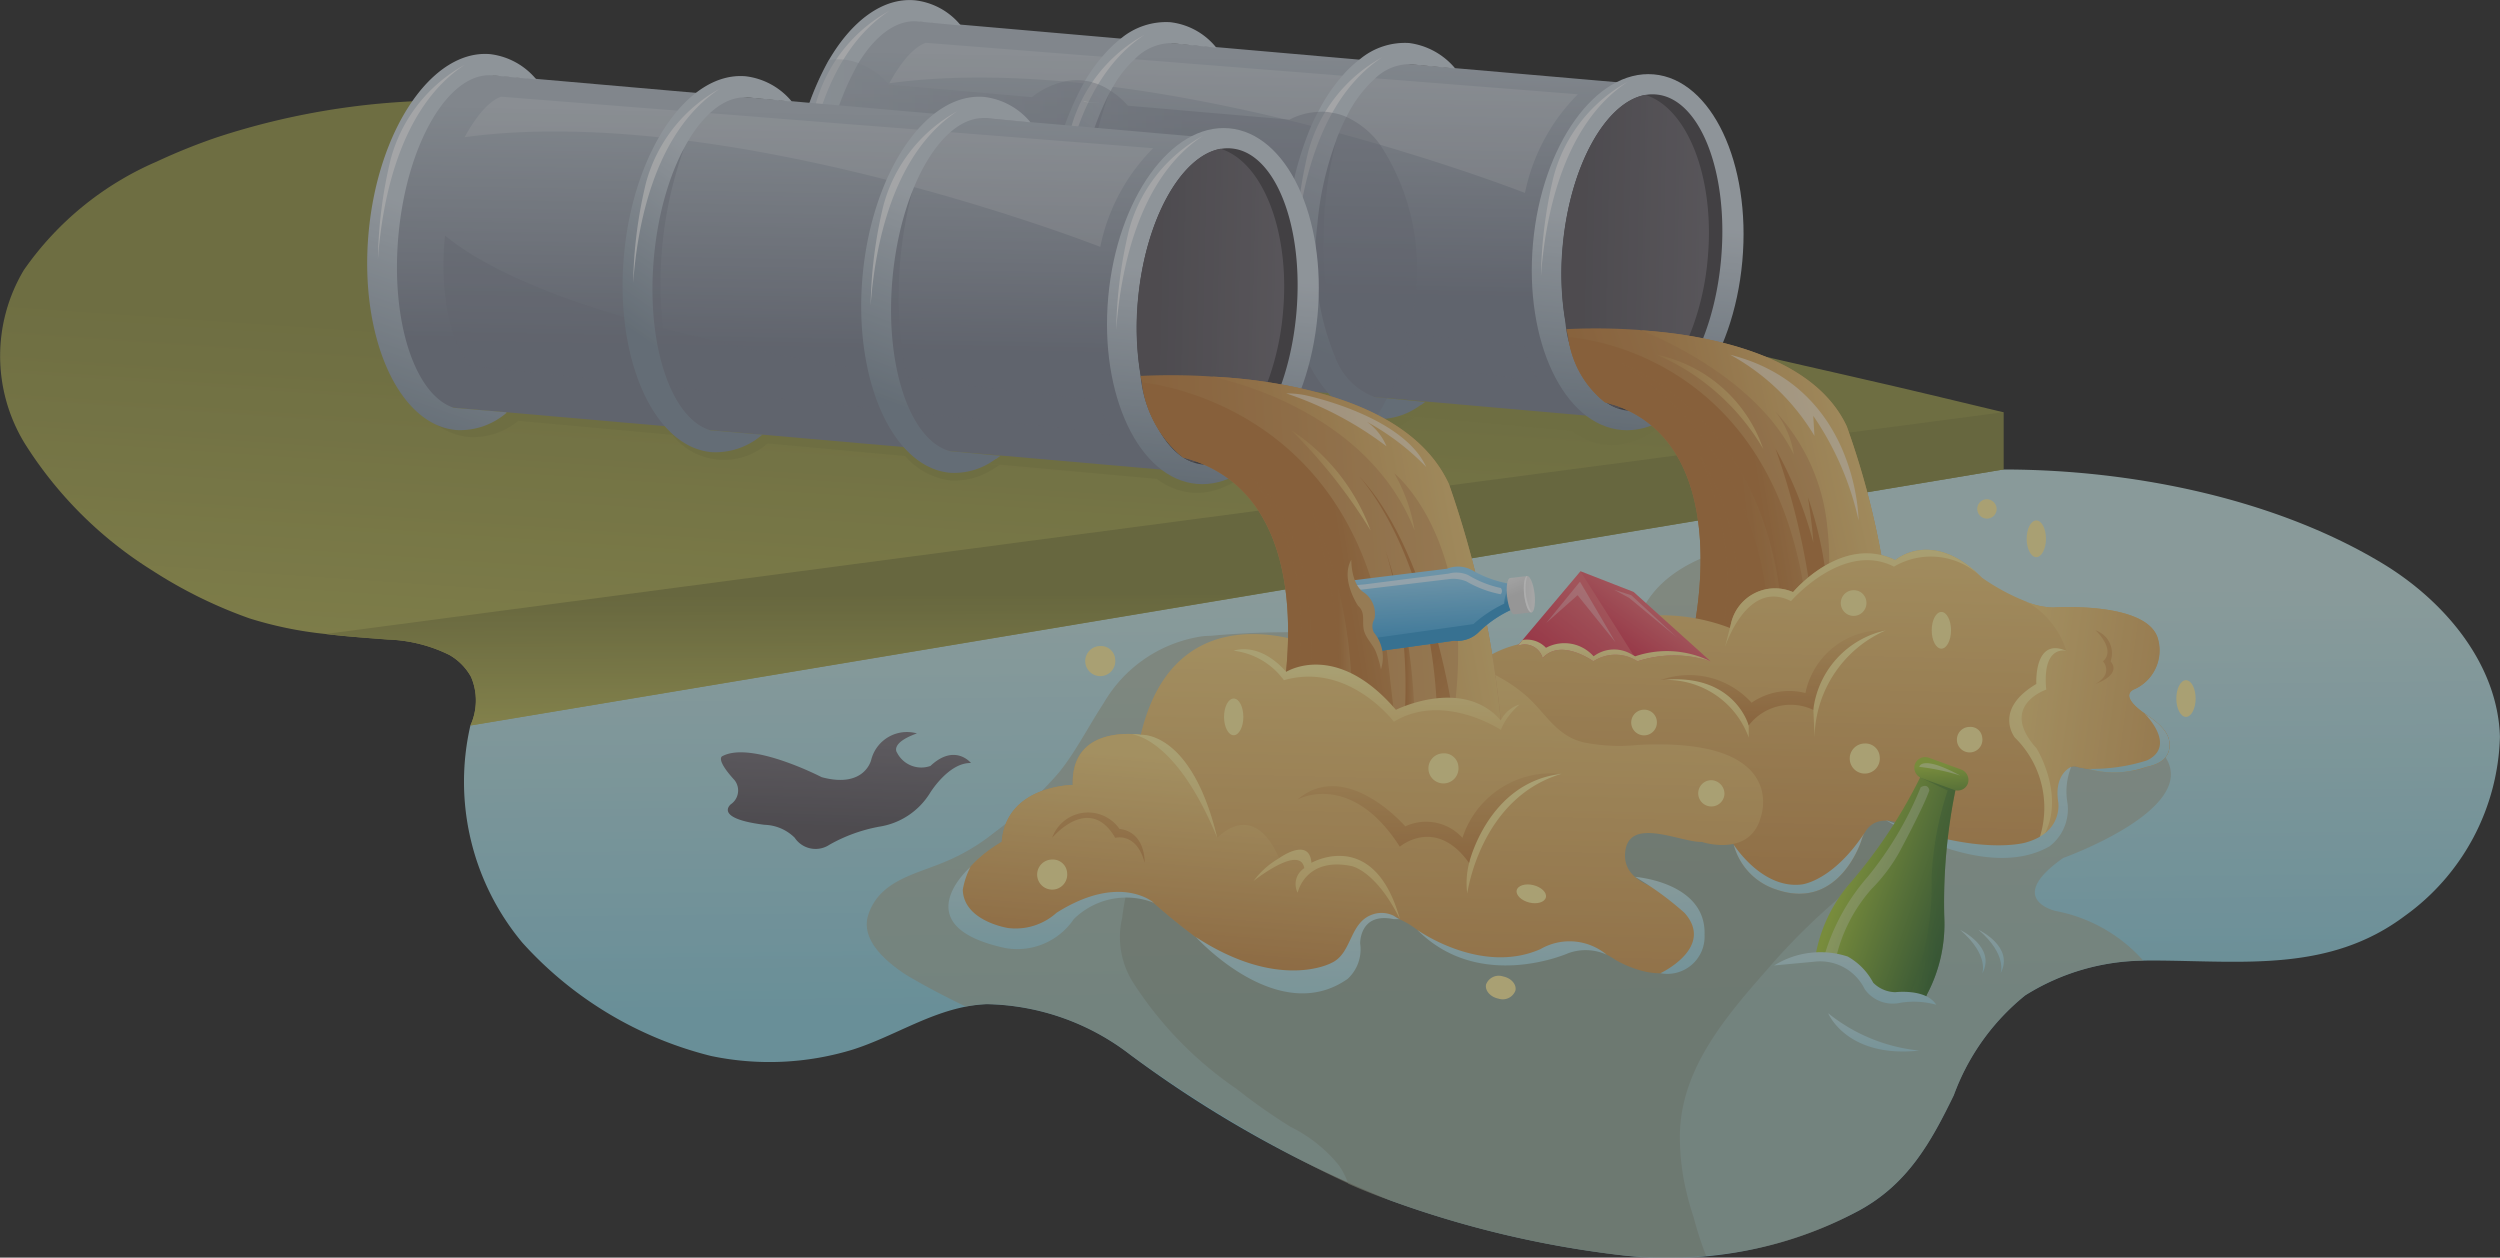 <svg xmlns="http://www.w3.org/2000/svg" xmlns:xlink="http://www.w3.org/1999/xlink" width="99.771" height="50.188" viewBox="0 0 99.771 50.188">
  <rect x="0" y="0" width="99.771" height="50.188" fill="#333333" stroke="none"/>
  <defs>
    <linearGradient id="linear-gradient" x1="0.487" y1="-0.067" x2="0.535" y2="1.594" gradientUnits="objectBoundingBox">
      <stop offset="0.144" stop-color="#c3e0e0"/>
      <stop offset="0.449" stop-color="#8ecddc"/>
    </linearGradient>
    <linearGradient id="linear-gradient-2" x1="0.561" y1="-0.663" x2="0.431" y2="1.284" gradientUnits="objectBoundingBox">
      <stop offset="0.373" stop-color="#7a757d"/>
      <stop offset="0.757" stop-color="#605c63"/>
    </linearGradient>
    <linearGradient id="linear-gradient-3" x1="0.725" y1="-0.568" x2="0.229" y2="1.697" gradientUnits="objectBoundingBox">
      <stop offset="0.441" stop-color="#96964d"/>
      <stop offset="0.962" stop-color="#d4d169"/>
    </linearGradient>
    <linearGradient id="linear-gradient-4" x1="0.482" y1="-0.599" x2="0.523" y2="1.519" gradientUnits="objectBoundingBox">
      <stop offset="0.552" stop-color="#8a8a47"/>
      <stop offset="0.878" stop-color="#d4d169"/>
    </linearGradient>
    <linearGradient id="linear-gradient-5" x1="0.508" y1="-0.186" x2="0.482" y2="1.323" gradientUnits="objectBoundingBox">
      <stop offset="0.885" stop-color="#96964d"/>
      <stop offset="0.962" stop-color="#d4d169"/>
    </linearGradient>
    <linearGradient id="linear-gradient-6" x1="0.533" y1="-0.34" x2="0.47" y2="1.274" gradientUnits="objectBoundingBox">
      <stop offset="0.273" stop-color="#b5bec8"/>
      <stop offset="0.636" stop-color="#7f8594"/>
    </linearGradient>
    <linearGradient id="linear-gradient-7" x1="0.531" y1="-0.048" x2="0.464" y2="1.138" gradientUnits="objectBoundingBox">
      <stop offset="0.388" stop-color="#ccd5de"/>
      <stop offset="0.869" stop-color="#8695a3"/>
    </linearGradient>
    <linearGradient id="linear-gradient-8" x1="1.947" y1="0.568" x2="-1.229" y2="0.422" gradientUnits="objectBoundingBox">
      <stop offset="0.195" stop-color="#7a757d"/>
      <stop offset="0.569" stop-color="#605c63"/>
    </linearGradient>
    <linearGradient id="linear-gradient-9" x1="0.551" y1="-0.04" x2="0.364" y2="1.204" xlink:href="#linear-gradient-7"/>
    <linearGradient id="linear-gradient-10" x1="0.563" y1="-0.991" x2="0.5" y2="0.682" gradientUnits="objectBoundingBox">
      <stop offset="0" stop-color="#b5bec8"/>
      <stop offset="0.636" stop-color="#7f8594"/>
    </linearGradient>
    <linearGradient id="linear-gradient-11" x1="0.69" y1="-0.174" x2="0.351" y2="0.932" xlink:href="#linear-gradient-7"/>
    <linearGradient id="linear-gradient-12" x1="0.576" y1="-0.163" x2="0.381" y2="1.009" xlink:href="#linear-gradient-7"/>
    <linearGradient id="linear-gradient-13" x1="0" y1="0.5" x2="1" y2="0.5" xlink:href="#linear-gradient-10"/>
    <linearGradient id="linear-gradient-14" x1="0.533" y1="-0.34" x2="0.47" y2="1.273" xlink:href="#linear-gradient-6"/>
    <linearGradient id="linear-gradient-15" x1="0.531" y1="-0.048" x2="0.464" y2="1.138" xlink:href="#linear-gradient-7"/>
    <linearGradient id="linear-gradient-17" x1="0.551" y1="-0.04" x2="0.364" y2="1.204" xlink:href="#linear-gradient-7"/>
    <linearGradient id="linear-gradient-19" x1="0.69" y1="-0.174" x2="0.35" y2="0.932" xlink:href="#linear-gradient-7"/>
    <linearGradient id="linear-gradient-20" x1="0.576" y1="-0.163" x2="0.381" y2="1.009" xlink:href="#linear-gradient-7"/>
    <linearGradient id="linear-gradient-21" x1="0.937" y1="0.315" x2="-0.108" y2="0.681" gradientUnits="objectBoundingBox">
      <stop offset="0" stop-color="#d9ab6b"/>
      <stop offset="0.766" stop-color="#bf7f41"/>
    </linearGradient>
    <linearGradient id="linear-gradient-22" x1="1.428" y1="0.295" x2="0.139" y2="0.572" gradientUnits="objectBoundingBox">
      <stop offset="0.204" stop-color="#d9ab6b"/>
      <stop offset="0.519" stop-color="#bf7f41"/>
    </linearGradient>
    <linearGradient id="linear-gradient-23" x1="1.242" y1="0.322" x2="-0.175" y2="0.662" gradientUnits="objectBoundingBox">
      <stop offset="0.15" stop-color="#efcf81"/>
      <stop offset="0.973" stop-color="#bf7f41"/>
    </linearGradient>
    <linearGradient id="linear-gradient-24" x1="1.255" y1="0.279" x2="-0.21" y2="0.708" xlink:href="#linear-gradient-23"/>
    <linearGradient id="linear-gradient-25" x1="1.851" y1="2.429" x2="-0.215" y2="-0.694" xlink:href="#linear-gradient-22"/>
    <linearGradient id="linear-gradient-26" x1="1.354" y1="0.338" x2="0.176" y2="0.552" xlink:href="#linear-gradient-22"/>
    <linearGradient id="linear-gradient-27" x1="1.919" y1="0.415" x2="-0.228" y2="0.537" xlink:href="#linear-gradient-22"/>
    <linearGradient id="linear-gradient-28" x1="0.527" y1="-0.065" x2="0.46" y2="1.384" gradientUnits="objectBoundingBox">
      <stop offset="0" stop-color="#efcf81"/>
      <stop offset="0.973" stop-color="#bf7f41"/>
    </linearGradient>
    <linearGradient id="linear-gradient-29" x1="0.785" y1="0.227" x2="-0.092" y2="1.069" gradientUnits="objectBoundingBox">
      <stop offset="0.251" stop-color="#eb6b75"/>
      <stop offset="0.618" stop-color="#dc3f58"/>
    </linearGradient>
    <linearGradient id="linear-gradient-30" x1="1.184" y1="0.1" x2="0.269" y2="0.968" gradientUnits="objectBoundingBox">
      <stop offset="0.421" stop-color="#eb6b75"/>
      <stop offset="0.969" stop-color="#dc3f58"/>
    </linearGradient>
    <linearGradient id="linear-gradient-31" x1="0.537" y1="-0.107" x2="0.455" y2="1.483" gradientUnits="objectBoundingBox">
      <stop offset="0.121" stop-color="#efcf81"/>
      <stop offset="0.973" stop-color="#bf7f41"/>
    </linearGradient>
    <linearGradient id="linear-gradient-32" x1="1.177" y1="0.463" x2="-0.586" y2="0.562" gradientUnits="objectBoundingBox">
      <stop offset="0.121" stop-color="#d9ab6b"/>
      <stop offset="0.706" stop-color="#bf7f41"/>
    </linearGradient>
    <linearGradient id="linear-gradient-33" x1="1.459" y1="0.295" x2="0.14" y2="0.577" xlink:href="#linear-gradient-22"/>
    <linearGradient id="linear-gradient-34" x1="1.242" y1="0.338" x2="-0.158" y2="0.644" xlink:href="#linear-gradient-23"/>
    <linearGradient id="linear-gradient-35" x1="1.293" y1="0.426" x2="0.335" y2="0.514" xlink:href="#linear-gradient-22"/>
    <linearGradient id="linear-gradient-36" x1="1.643" y1="0.435" x2="-0.158" y2="0.525" xlink:href="#linear-gradient-22"/>
    <linearGradient id="linear-gradient-37" x1="1.545" y1="2.501" x2="-0.131" y2="-0.719" xlink:href="#linear-gradient-22"/>
    <linearGradient id="linear-gradient-38" x1="1.237" y1="0.452" x2="0.12" y2="0.525" xlink:href="#linear-gradient-22"/>
    <linearGradient id="linear-gradient-39" x1="0.91" y1="0.416" x2="-0.368" y2="0.679" xlink:href="#linear-gradient-28"/>
    <linearGradient id="linear-gradient-40" x1="0.711" y1="2.274" x2="0.4" y2="-0.67" gradientUnits="objectBoundingBox">
      <stop offset="0.446" stop-color="#3da2db"/>
      <stop offset="0.734" stop-color="#95d5f6"/>
    </linearGradient>
    <linearGradient id="linear-gradient-41" x1="0.511" y1="0.848" x2="0.474" y2="-0.083" gradientUnits="objectBoundingBox">
      <stop offset="0.622" stop-color="#3a9bd0"/>
      <stop offset="1" stop-color="#95d5f6"/>
    </linearGradient>
    <linearGradient id="linear-gradient-42" x1="-1.998" y1="-0.175" x2="-1.492" y2="1.714" gradientUnits="objectBoundingBox">
      <stop offset="0.187" stop-color="#fff"/>
      <stop offset="0.638" stop-color="#d9d9d9"/>
    </linearGradient>
    <linearGradient id="linear-gradient-43" x1="4.452" y1="0.298" x2="-2.94" y2="0.676" gradientUnits="objectBoundingBox">
      <stop offset="0.316" stop-color="#fff"/>
      <stop offset="0.782" stop-color="#d9d9d9"/>
    </linearGradient>
    <linearGradient id="linear-gradient-44" x1="0.574" y1="0.558" x2="-2.149" y2="0.683" gradientUnits="objectBoundingBox">
      <stop offset="0.309" stop-color="#d9ab6b"/>
      <stop offset="1" stop-color="#bf7f41"/>
    </linearGradient>
    <linearGradient id="linear-gradient-45" x1="0.448" y1="1.562" x2="0.528" y2="-0.29" gradientUnits="objectBoundingBox">
      <stop offset="0.32" stop-color="#efcf81"/>
      <stop offset="0.68" stop-color="#f8ea9f"/>
    </linearGradient>
    <linearGradient id="linear-gradient-46" x1="0.63" y1="-0.147" x2="0.415" y2="1.234" gradientUnits="objectBoundingBox">
      <stop offset="0.186" stop-color="#efcf81"/>
      <stop offset="0.934" stop-color="#bf7f41"/>
    </linearGradient>
    <linearGradient id="linear-gradient-47" x1="0.232" y1="1.937" x2="0.726" y2="-0.709" xlink:href="#linear-gradient-45"/>
    <linearGradient id="linear-gradient-48" x1="0.427" y1="1.732" x2="0.598" y2="-0.616" gradientUnits="objectBoundingBox">
      <stop offset="0.447" stop-color="#efcf81"/>
      <stop offset="0.792" stop-color="#f8ea9f"/>
    </linearGradient>
    <linearGradient id="linear-gradient-49" x1="0.878" y1="-1.545" x2="0.35" y2="1.667" gradientUnits="objectBoundingBox">
      <stop offset="0" stop-color="#efcf81"/>
      <stop offset="1" stop-color="#bf7f41"/>
    </linearGradient>
    <linearGradient id="linear-gradient-50" x1="0.465" y1="3.747" x2="0.522" y2="-1.28" gradientUnits="objectBoundingBox">
      <stop offset="0.447" stop-color="#efcf81"/>
      <stop offset="0.689" stop-color="#f8ea9f"/>
    </linearGradient>
    <linearGradient id="linear-gradient-51" x1="0.134" y1="2.327" x2="0.784" y2="-1.028" xlink:href="#linear-gradient-45"/>
    <linearGradient id="linear-gradient-52" x1="0.485" y1="-0.572" x2="0.523" y2="1.234" xlink:href="#linear-gradient-49"/>
    <linearGradient id="linear-gradient-53" x1="0.38" y1="2.706" x2="0.611" y2="-1.261" xlink:href="#linear-gradient-45"/>
    <linearGradient id="linear-gradient-54" x1="0.36" y1="1.866" x2="0.629" y2="-0.722" xlink:href="#linear-gradient-45"/>
    <linearGradient id="linear-gradient-55" x1="0.052" y1="2.293" x2="0.801" y2="-1.005" xlink:href="#linear-gradient-45"/>
    <linearGradient id="linear-gradient-56" x1="0.479" y1="-0.55" x2="0.524" y2="1.183" xlink:href="#linear-gradient-49"/>
    <linearGradient id="linear-gradient-57" x1="-0.326" y1="2.15" x2="1.001" y2="-0.89" xlink:href="#linear-gradient-45"/>
    <linearGradient id="linear-gradient-58" x1="0.037" y1="0.452" x2="1.981" y2="0.832" xlink:href="#linear-gradient-49"/>
    <linearGradient id="linear-gradient-59" x1="-3.783" y1="0.518" x2="3.712" y2="0.482" xlink:href="#linear-gradient-49"/>
    <linearGradient id="linear-gradient-60" x1="0.481" y1="-0.184" x2="0.533" y2="1.587" gradientUnits="objectBoundingBox">
      <stop offset="0" stop-color="#c3e0e0"/>
      <stop offset="1" stop-color="#8ecddc"/>
    </linearGradient>
    <linearGradient id="linear-gradient-61" x1="0.494" y1="-0.028" x2="0.539" y2="1.554" xlink:href="#linear-gradient-60"/>
    <linearGradient id="linear-gradient-62" x1="0.491" y1="-0.324" x2="0.518" y2="1.701" xlink:href="#linear-gradient-60"/>
    <linearGradient id="linear-gradient-63" x1="0.458" y1="-0.138" x2="0.634" y2="1.603" xlink:href="#linear-gradient-60"/>
    <linearGradient id="linear-gradient-64" x1="0.496" y1="-0.024" x2="0.549" y2="1.545" xlink:href="#linear-gradient-60"/>
    <linearGradient id="linear-gradient-65" x1="0.488" y1="-0.03" x2="0.546" y2="1.58" xlink:href="#linear-gradient-60"/>
    <linearGradient id="linear-gradient-66" x1="-0.006" y1="0.153" x2="1.272" y2="0.868" gradientUnits="objectBoundingBox">
      <stop offset="0.235" stop-color="#a7c843"/>
      <stop offset="0.75" stop-color="#3b6f37"/>
    </linearGradient>
    <linearGradient id="linear-gradient-67" x1="0.457" y1="-0.085" x2="0.543" y2="1.566" xlink:href="#linear-gradient-60"/>
    <linearGradient id="linear-gradient-68" x1="-1.715" y1="0.29" x2="2.886" y2="0.779" gradientUnits="objectBoundingBox">
      <stop offset="0" stop-color="#a7c843"/>
      <stop offset="0.498" stop-color="#3b6f37"/>
    </linearGradient>
    <linearGradient id="linear-gradient-69" x1="0.416" y1="-0.451" x2="0.681" y2="2.538" xlink:href="#linear-gradient-66"/>
    <linearGradient id="linear-gradient-70" x1="0.481" y1="-0.171" x2="0.528" y2="1.794" xlink:href="#linear-gradient-60"/>
    <linearGradient id="linear-gradient-71" x1="0.439" y1="-0.134" x2="0.66" y2="1.626" xlink:href="#linear-gradient-60"/>
    <linearGradient id="linear-gradient-72" x1="0.44" y1="-0.134" x2="0.66" y2="1.626" xlink:href="#linear-gradient-60"/>
    <linearGradient id="linear-gradient-73" x1="0.479" y1="-0.212" x2="0.538" y2="1.745" xlink:href="#linear-gradient-60"/>
  </defs>
  <g id="Group_151562" data-name="Group 151562" transform="translate(-34.802 -91.747)" opacity="0.6">
    <path id="Path_210495" data-name="Path 210495" d="M196.027,181.843a9.092,9.092,0,0,1-3.792,7.15c-3.015,2.263-6.448,1.8-10.006,1.783-.141,0-.289,0-.438.006a9.028,9.028,0,0,0-4.71,1.386,9.158,9.158,0,0,0-2.848,3.982c-.919,1.889-1.838,3.547-3.792,4.609a16.1,16.1,0,0,1-9.575,1.765,40.662,40.662,0,0,1-9.105-2.169,46,46,0,0,1-10.394-5.817,9.651,9.651,0,0,0-5.728-2.02,5.617,5.617,0,0,0-.844.1c-1.584.309-2.953,1.215-4.482,1.706a11.362,11.362,0,0,1-5.678.261,15.018,15.018,0,0,1-7.527-4.519,10.016,10.016,0,0,1-2.077-8.667l2.385-2.962,15.025-1.7,27.977-4.521,12.4-1.456,3.391.42c5.056,0,10.745,1.125,15.066,3.709C193.789,176.387,195.94,178.922,196.027,181.843Z" transform="translate(-61.457 -60.696)" fill="url(#linear-gradient)"/>
    <path id="Path_210496" data-name="Path 210496" d="M166.739,217.853a1.471,1.471,0,0,0-1.824,1.054s-.256,1.155-1.977.693c0,0-2.8-1.453-3.957-.842,0,0-.319.084.471.951a.664.664,0,0,1-.137.97s-.726.565,1.345.822a1.784,1.784,0,0,1,1.2.514,1,1,0,0,0,1.387.282,6.357,6.357,0,0,1,1.978-.72,2.9,2.9,0,0,0,2.029-1.334s.743-1.233,1.643-1.208c0,0-.642-.8-1.618.116a1.087,1.087,0,0,1-1.336-.534S165.647,218.245,166.739,217.853Z" transform="translate(-95.344 -96.837)" fill="url(#linear-gradient-2)"/>
    <path id="Path_210497" data-name="Path 210497" d="M114.752,121.479v2.284L53.575,133.978a2.265,2.265,0,0,0,.174-.55,2.382,2.382,0,0,0-.146-1.385,2.293,2.293,0,0,0-.871-.88,6,6,0,0,0-2.44-.615c-.835-.064-1.678-.119-2.5-.22a15.293,15.293,0,0,1-3.035-.623,18.48,18.48,0,0,1-3.888-1.917,16.025,16.025,0,0,1-5.09-5.081,6.691,6.691,0,0,1-.027-6.9,12.458,12.458,0,0,1,5.3-4.329,24.036,24.036,0,0,1,2.412-.972,29.565,29.565,0,0,1,9.555-1.467,27.134,27.134,0,0,1,3.8.275,40.017,40.017,0,0,1,9.913,2.916,59.052,59.052,0,0,1,6.355,3.466,9.8,9.8,0,0,0,9.281.321,10.7,10.7,0,0,1,5.292-1.192,28.647,28.647,0,0,1,5.695.972c2.081.551,4.118,1.321,6.181,1.972.394.119.788.238,1.182.348,1.587.449,3.2.835,4.824,1.211,1.265.294,2.54.578,3.8.871C111.138,120.607,112.946,121.048,114.752,121.479Z" transform="translate(0 -13.28)" fill="url(#linear-gradient-3)"/>
    <path id="Path_210498" data-name="Path 210498" d="M157.8,162.708v2.286L96.617,175.214a2.51,2.51,0,0,0,.178-.557,2.374,2.374,0,0,0-.154-1.386,2.267,2.267,0,0,0-.864-.877,5.925,5.925,0,0,0-2.441-.61c-.838-.064-1.676-.125-2.5-.225Z" transform="translate(-43.043 -54.511)" fill="url(#linear-gradient-4)"/>
    <path id="Path_210499" data-name="Path 210499" d="M148.726,116.983c-.4-.114-.8-.238-1.2-.361-2.1-.673-4.164-1.467-6.28-2.039a29.346,29.346,0,0,0-5.791-1.024,10.942,10.942,0,0,0-5.395,1.168,10.041,10.041,0,0,1-9.447-.391,60.121,60.121,0,0,0-6.444-3.551,40.936,40.936,0,0,0-10.073-3.021c-1.649.851-3,3.316-3.3,6.338-.4,3.874,1.106,7.186,3.356,7.388a2.822,2.822,0,0,0,1.957-.627v-.018l6.167.562a2.63,2.63,0,0,0,3.778.361l.038-.018,5.477.5a2.841,2.841,0,0,0,1.814.977,2.8,2.8,0,0,0,1.768-.508h.02l.169-.118-1.8-.171,8.071.733a2.735,2.735,0,0,0,1.368.548c1.625.142,3.186-1.285,4.058-3.458l1.095.091a2.745,2.745,0,0,0,1.8.977,2.7,2.7,0,0,0,1.768-.5h.019l.179-.118-1.811-.18,8.081.733a2.655,2.655,0,0,0,1.368.548c1.651.151,3.231-1.322,4.1-3.569C151.979,117.85,150.339,117.449,148.726,116.983Zm-44.667,3.681a.009.009,0,0,0-.009-.01l1.8.16Z" transform="translate(-50.643 -12.304)" fill="url(#linear-gradient-5)" style="mix-blend-mode: multiply;isolation: isolate"/>
    <g id="Group_151563" data-name="Group 151563" transform="translate(66.404 91.747)">
      <g id="Group_151562-2" data-name="Group 151562">
        <path id="Path_210500" data-name="Path 210500" d="M209.537,104.4a15.319,15.319,0,0,1-.724,3.567,6.408,6.408,0,0,1-1.2,2.293,1.387,1.387,0,0,1-1.128.577l-1.568-.137-7.832-.688-.1-.009-.5-.047-1.843-.156-5.621-.5-.642-.054-1.467-.128-1.8-.156-6.328-.551-1.265-.11-.835-.073-.009-.009-1.1-.091v-.028c-1.229-.385-1.962-3.329-1.642-6.823a15.7,15.7,0,0,1,.679-3.448c.009-.028.018-.055.028-.082a10.356,10.356,0,0,1,.513-1.265,5.594,5.594,0,0,1,.394-.67l.019-.018a2.218,2.218,0,0,1,.853-.816.541.541,0,0,1,.229-.092.8.8,0,0,1,.138-.037v-.028l3.164.276,6.4.559.569.055H187l1.3.119c.046,0,.083.009.129.009l.1.009,1.624.147,5.713.5.624.056.073.009,1.248.11c.046,0,.091.009.138.009l1.742.156,6.447.56.34.027.028.01,1.192.1a1.379,1.379,0,0,1,1.017.789,6.41,6.41,0,0,1,.761,2.43v.019A15.723,15.723,0,0,1,209.537,104.4Z" transform="translate(-173.221 -94.115)" fill="url(#linear-gradient-6)"/>
        <path id="Path_210501" data-name="Path 210501" d="M306.91,111.978c-.354,3.919-2.511,6.933-4.817,6.732s-3.89-3.539-3.536-7.457,2.51-6.934,4.818-6.735S307.264,108.058,306.91,111.978Z" transform="translate(-268.979 -101.55)" fill="url(#linear-gradient-7)"/>
        <path id="Path_210502" data-name="Path 210502" d="M310,114.575c-.313,3.481-1.978,6.18-3.726,6.029a1.388,1.388,0,0,1-.4-.092c-1.52-.524-2.475-3.282-2.187-6.487s1.722-5.74,3.3-6.019a1.572,1.572,0,0,1,.424-.017C309.158,108.141,310.314,111.085,310,114.575Z" transform="translate(-272.917 -104.218)" fill="#4c494e"/>
        <path id="Path_210503" data-name="Path 210503" d="M309.459,114.6a10.589,10.589,0,0,1-.618,2.793c-.65,1.717-1.7,2.928-2.848,3.16a.445.445,0,0,1-.135.034,1.786,1.786,0,0,1-.38-.191,4.782,4.782,0,0,1-1.7-3.243v-.008a11.612,11.612,0,0,1-.109-3.045c.3-3.21,1.724-5.742,3.3-6.022C308.659,108.612,309.752,111.39,309.459,114.6Z" transform="translate(-272.908 -104.292)" fill="url(#linear-gradient-8)"/>
        <path id="Path_210504" data-name="Path 210504" d="M175.421,105.943l1.265.1v.028a2.851,2.851,0,0,1-2,.688c-2.311-.2-3.88-3.724-3.5-7.868a11.63,11.63,0,0,1,1.412-4.732c.917-1.577,2.155-2.513,3.439-2.4a2.753,2.753,0,0,1,1.816.981l.027.027-1.742-.165c-.844-.073-1.687.569-2.357,1.669a11.231,11.231,0,0,0-1.4,4.722c-.312,3.43.661,6.365,2.2,6.869l.009.009Z" transform="translate(-171.129 -91.747)" fill="url(#linear-gradient-9)"/>
        <path id="Path_210505" data-name="Path 210505" d="M215.4,101.166a7.769,7.769,0,0,0-2.11,3.937s-14.822-5.81-25.365-4.378c0,0,.69-1.359,1.454-1.615Z" transform="translate(-184.033 -97.403)" fill="#fff" opacity="0.2"/>
        <path id="Path_210506" data-name="Path 210506" d="M300.571,109.615a17.969,17.969,0,0,0-.505,3.971c.159-2.216.825-6.022,3.462-7.754A6.1,6.1,0,0,0,300.571,109.615Z" transform="translate(-270.171 -102.567)" fill="#fff" opacity="0.7"/>
        <path id="Path_210507" data-name="Path 210507" d="M173.471,97.4a17.978,17.978,0,0,0-.505,3.971c.159-2.216.825-6.022,3.462-7.754A6.1,6.1,0,0,0,173.471,97.4Z" transform="translate(-172.535 -93.186)" fill="#fff" opacity="0.7"/>
        <path id="Path_210508" data-name="Path 210508" d="M210.468,118.131l-.776-.118s-2.98-.25-6.958-.842a16.5,16.5,0,0,1,.232-7.394l-.838,1.247-.367,2.407.256,3.631a90.2,90.2,0,0,1-9-1.824,15.974,15.974,0,0,1,.833-7.161l-.931,1.142-.7,2.98v2.819c-3.235-.907-6.146-2.049-7.9-3.472,0,0-.443,3.329,1,5.2l23.846,2.507,1.9.282A2.474,2.474,0,0,1,210.468,118.131Z" transform="translate(-181.209 -104.292)" opacity="0.4" fill="url(#linear-gradient-10)" style="mix-blend-mode: multiply;isolation: isolate"/>
        <path id="Path_210509" data-name="Path 210509" d="M220.067,109.8l.642.054-.037.019a2.884,2.884,0,0,1-2,.679,2.839,2.839,0,0,1-1.871-1.036,5.765,5.765,0,0,1-1-1.688,9.829,9.829,0,0,1-.624-2.659,12.5,12.5,0,0,1-.009-2.485,11.688,11.688,0,0,1,1.393-4.7c.019-.037.037-.064.056-.1a6.347,6.347,0,0,1,.688-.963,4.925,4.925,0,0,1,.733-.715,2.817,2.817,0,0,1,1.981-.66,2.764,2.764,0,0,1,1.825,1l.018.019-1.642-.166-.1-.009c-.047,0-.083-.009-.129-.009a2.075,2.075,0,0,0-1.393.642,4.356,4.356,0,0,0-.862,1.1.719.719,0,0,0-.091.166.878.878,0,0,0-.1.174,11.618,11.618,0,0,0-1.183,4.329,10.808,10.808,0,0,0,.651,5.163,2.849,2.849,0,0,0,1.587,1.715c.009.009.009.009.018.009Z" transform="translate(-204.917 -94.66)" fill="url(#linear-gradient-11)"/>
        <path id="Path_210510" data-name="Path 210510" d="M260.337,113.3l1.412.137-.174.129h-.019a2.76,2.76,0,0,1-1.806.55h-.009a2.817,2.817,0,0,1-1.853-1.027,5.408,5.408,0,0,1-.935-1.513,8.141,8.141,0,0,1-.486-1.541,12.835,12.835,0,0,1,.733-7.612,5.316,5.316,0,0,1,.275-.559,6.856,6.856,0,0,1,.973-1.449,4.288,4.288,0,0,1,.669-.633,2.8,2.8,0,0,1,1.99-.669,2.873,2.873,0,0,1,1.834,1.008l.01.009-1.752-.165c-.047,0-.092-.009-.138-.009a2.011,2.011,0,0,0-1.3.559,5.076,5.076,0,0,0-1.155,1.55,5.984,5.984,0,0,0-.3.651,2.119,2.119,0,0,0-.1.257v.009a12.845,12.845,0,0,0-.761,3.374,10.584,10.584,0,0,0,.733,5.346,2.655,2.655,0,0,0,1.559,1.54l.5.047Z" transform="translate(-236.474 -97.396)" fill="url(#linear-gradient-12)"/>
        <path id="Path_210511" data-name="Path 210511" d="M258.3,105.385a17.948,17.948,0,0,0-.505,3.971c.159-2.216.825-6.022,3.462-7.754A6.1,6.1,0,0,0,258.3,105.385Z" transform="translate(-237.695 -99.318)" fill="#fff" opacity="0.7"/>
        <path id="Path_210512" data-name="Path 210512" d="M217.413,101.51a17.965,17.965,0,0,0-.505,3.971c.159-2.216.825-6.022,3.462-7.754A6.1,6.1,0,0,0,217.413,101.51Z" transform="translate(-206.29 -96.341)" fill="#fff" opacity="0.7"/>
      </g>
      <path id="Path_210513" data-name="Path 210513" d="M194.606,105.394a3.408,3.408,0,0,0-1.348-1.11,2.1,2.1,0,0,0-.569-.165,1.7,1.7,0,0,0-.22-.037,1.929,1.929,0,0,0-.339,0,2.745,2.745,0,0,0-1.146.312l-.193-.019h-.009l-6.245-.541a3.142,3.142,0,0,0-.679-.587,2.213,2.213,0,0,0-.413-.229h-.009a.311.311,0,0,0-.082-.037,1.71,1.71,0,0,0-.193-.065,1.41,1.41,0,0,0-.33-.073.629.629,0,0,0-.128-.018,2.216,2.216,0,0,0-.7.046,3.134,3.134,0,0,0-1.293.623l-5.7-.5a3.133,3.133,0,0,0-1.229-.862,2.271,2.271,0,0,0-.6-.138h-.009a.545.545,0,0,0-.119-.009h-.11a1.484,1.484,0,0,0-.348.037,11.63,11.63,0,0,0-1.412,4.732c-.376,4.145,1.192,7.666,3.5,7.868a2.851,2.851,0,0,0,2-.688v-.019l6.328.551a2.839,2.839,0,0,0,1.871,1.036,2.884,2.884,0,0,0,2-.679l.037-.019,5.621.5a2.817,2.817,0,0,0,1.853,1.027h.009a6.481,6.481,0,0,0,.485-.825,8.907,8.907,0,0,0,.56-1.312,12.387,12.387,0,0,0,.348-1.265,13.473,13.473,0,0,0,.2-1.393A8.973,8.973,0,0,0,194.606,105.394Zm-11.115-1.66-.523-.036-.22-.019c.018,0,.037-.009.055-.009l.165.018Z" transform="translate(-171.129 -99.617)" opacity="0.4" fill="url(#linear-gradient-13)" style="mix-blend-mode: multiply;isolation: isolate"/>
    </g>
    <g id="Group_151564" data-name="Group 151564" transform="translate(49.454 93.898)">
      <path id="Path_210514" data-name="Path 210514" d="M103.656,104.143c-1.281.165-2.533,2.937-2.851,6.429s.413,6.437,1.644,6.821l0,.028,30.915,2.706c1.352.118,2.716-2.764,3.05-6.437s-.487-6.748-1.838-6.866l-30.917-2.706Z" transform="translate(-100.101 -103.4)" fill="url(#linear-gradient-14)"/>
      <path id="Path_210515" data-name="Path 210515" d="M233.788,121.262c-.354,3.919-2.511,6.933-4.817,6.732s-3.89-3.539-3.537-7.457,2.51-6.934,4.818-6.735S234.143,117.342,233.788,121.262Z" transform="translate(-195.858 -110.833)" fill="url(#linear-gradient-15)"/>
      <path id="Path_210516" data-name="Path 210516" d="M236.88,123.859c-.313,3.481-1.978,6.18-3.727,6.029a1.4,1.4,0,0,1-.4-.092c-1.52-.524-2.475-3.282-2.187-6.487s1.722-5.74,3.3-6.019a1.571,1.571,0,0,1,.424-.017C236.037,117.425,237.193,120.369,236.88,123.859Z" transform="translate(-199.797 -113.5)" fill="#4c494e"/>
      <path id="Path_210517" data-name="Path 210517" d="M236.338,123.882a10.592,10.592,0,0,1-.618,2.793c-.65,1.717-1.7,2.928-2.848,3.16a.445.445,0,0,1-.135.034,1.787,1.787,0,0,1-.38-.192,4.782,4.782,0,0,1-1.7-3.243v-.008a11.6,11.6,0,0,1-.109-3.045c.3-3.21,1.724-5.742,3.3-6.023C235.537,117.895,236.631,120.673,236.338,123.882Z" transform="translate(-199.787 -113.573)" fill="url(#linear-gradient-8)"/>
      <path id="Path_210518" data-name="Path 210518" d="M99.258,108.275c.333-3.683,2.015-6.545,3.76-6.393l1.746.165a2.822,2.822,0,0,0-1.843-1.012c-2.309-.2-4.481,3-4.854,7.137s1.189,7.663,3.5,7.864a2.836,2.836,0,0,0,2-.682l0-.028-2.1-.178C99.92,114.644,98.947,111.711,99.258,108.275Z" transform="translate(-98.01 -101.025)" fill="url(#linear-gradient-17)"/>
      <path id="Path_210519" data-name="Path 210519" d="M142.281,110.449a7.767,7.767,0,0,0-2.11,3.937s-14.822-5.811-25.365-4.378c0,0,.69-1.36,1.454-1.616Z" transform="translate(-110.913 -106.685)" fill="#fff" opacity="0.2"/>
      <path id="Path_210520" data-name="Path 210520" d="M227.45,118.9a17.963,17.963,0,0,0-.505,3.971c.159-2.216.825-6.022,3.462-7.754A6.1,6.1,0,0,0,227.45,118.9Z" transform="translate(-197.051 -111.849)" fill="#fff" opacity="0.7"/>
      <path id="Path_210521" data-name="Path 210521" d="M100.35,106.687a17.964,17.964,0,0,0-.505,3.971c.159-2.216.825-6.022,3.462-7.754A6.1,6.1,0,0,0,100.35,106.687Z" transform="translate(-99.414 -102.469)" fill="#fff" opacity="0.7"/>
      <path id="Path_210522" data-name="Path 210522" d="M137.347,127.415l-.776-.118s-2.979-.25-6.958-.842a16.5,16.5,0,0,1,.232-7.394l-.838,1.246-.367,2.407.256,3.631a90.122,90.122,0,0,1-9-1.824,15.973,15.973,0,0,1,.833-7.161l-.931,1.142-.7,2.98V124.3c-3.235-.907-6.146-2.049-7.9-3.472,0,0-.443,3.329,1,5.2l23.846,2.507,1.9.282A2.471,2.471,0,0,1,137.347,127.415Z" transform="translate(-108.088 -113.573)" opacity="0.4" fill="url(#linear-gradient-10)" style="mix-blend-mode: multiply;isolation: isolate"/>
      <path id="Path_210523" data-name="Path 210523" d="M143.242,112.085c.332-3.683,2.016-6.546,3.761-6.394l1.745.166a2.819,2.819,0,0,0-1.844-1.012c-2.307-.2-4.48,2.995-4.856,7.137s1.192,7.663,3.5,7.864a2.851,2.851,0,0,0,2-.68l.04-.016-2.092-.178C143.925,118.51,142.929,115.553,143.242,112.085Z" transform="translate(-131.798 -103.952)" fill="url(#linear-gradient-19)"/>
      <path id="Path_210524" data-name="Path 210524" d="M184.32,115.644c.334-3.683,2.017-6.546,3.762-6.394l1.746.166a2.823,2.823,0,0,0-1.845-1.013c-2.308-.2-4.48,3-4.856,7.137s1.193,7.663,3.5,7.863a2.756,2.756,0,0,0,1.806-.549l.022,0,.174-.128-2.017-.188C185.019,122.109,184.005,119.137,184.32,115.644Z" transform="translate(-163.354 -106.685)" fill="url(#linear-gradient-20)"/>
      <path id="Path_210525" data-name="Path 210525" d="M185.173,114.668a17.978,17.978,0,0,0-.505,3.971c.159-2.216.825-6.022,3.462-7.754A6.1,6.1,0,0,0,185.173,114.668Z" transform="translate(-164.574 -108.599)" fill="#fff" opacity="0.7"/>
      <path id="Path_210526" data-name="Path 210526" d="M144.291,110.793a17.994,17.994,0,0,0-.505,3.971c.159-2.216.825-6.022,3.462-7.754A6.1,6.1,0,0,0,144.291,110.793Z" transform="translate(-133.169 -105.623)" fill="#fff" opacity="0.7"/>
    </g>
    <path id="Path_210527" data-name="Path 210527" d="M231.474,199.4a6.23,6.23,0,0,1,3.495,1.978,9.028,9.028,0,0,0-4.71,1.386,9.158,9.158,0,0,0-2.848,3.982c-.919,1.889-1.838,3.547-3.792,4.609a15.2,15.2,0,0,1-6.085,1.806c-.24.024-.486.035-.733.048a18.182,18.182,0,0,1-2.756-.09,40.663,40.663,0,0,1-9.105-2.169c-.259-.089-.512-.184-.765-.284-.314-.124-.622-.249-.93-.391a52.971,52.971,0,0,1-8.7-5.142,9.651,9.651,0,0,0-5.728-2.02,5.611,5.611,0,0,0-.844.1c-1.6-.776-2.43-1.3-2.43-1.3-.774-.519-1.786-1.379-1.447-2.382.464-1.376,1.924-1.6,3.136-2.128a7.981,7.981,0,0,0,1.843-1.1,16.514,16.514,0,0,0,2.629-2.437c.689-.861,1.177-1.847,1.779-2.762a5.465,5.465,0,0,1,3.724-2.631,2.584,2.584,0,0,1,.537-.054,33.956,33.956,0,0,1,7.989.207c7.787,2.275,9.317-1.38,9.317-1.38,1.454-2.667,6.016-2.7,6.016-2.7l14.8,8.732c1.32,2.073-4.088,4.005-4.088,4.005C229.421,198.937,231.474,199.4,231.474,199.4Z" transform="translate(-114.635 -71.297)" fill="#aaac95" opacity="0.6"/>
    <g id="Group_151565" data-name="Group 151565" transform="translate(97.319 104.851)">
      <path id="Path_210528" data-name="Path 210528" d="M317.559,160.682l-3.063.734-.6.146-4.393-.954s1.825-7.492-3.008-9.243q-.22-.07-.468-.138a3.966,3.966,0,0,1-1.467-2.6,3.226,3.226,0,0,1-.073-.322h.009a24.073,24.073,0,0,1,2.944.037l.009.01c.514.037,1.064.091,1.633.174,2.6.394,5.52,1.358,6.593,3.668a32.509,32.509,0,0,1,1.642,6.841C317.4,159.546,317.486,160.1,317.559,160.682Z" transform="translate(-304.491 -148.274)" fill="url(#linear-gradient-21)"/>
      <path id="Path_210529" data-name="Path 210529" d="M314.74,162.574l-.6.146-4.393-.954s1.825-7.492-3.008-9.243q-.22-.07-.468-.138a3.966,3.966,0,0,1-1.467-2.6c.357.018,8.373.605,9.528,10.931Z" transform="translate(-304.735 -149.432)" fill="url(#linear-gradient-22)"/>
      <path id="Path_210530" data-name="Path 210530" d="M324.714,159.131a11.965,11.965,0,0,0,0-2.668,7.824,7.824,0,0,0-2.082-4.632,3.62,3.62,0,0,1,.743,1.724c-1.568-3.182-5.842-4.86-6.108-4.961.514.037,1.064.091,1.633.174,2.6.394,5.52,1.358,6.593,3.668a32.509,32.509,0,0,1,1.642,6.841C326.483,159.26,324.714,159.131,324.714,159.131Z" transform="translate(-314.305 -148.521)" fill="url(#linear-gradient-23)"/>
      <path id="Path_210531" data-name="Path 210531" d="M337.8,159.433s-.014-5.322-5.123-6.612a8.878,8.878,0,0,1,3.362,3.238l-.047-.8A11.911,11.911,0,0,1,337.8,159.433Z" transform="translate(-326.144 -151.767)" fill="#fff" opacity="0.5"/>
      <path id="Path_210532" data-name="Path 210532" d="M320.049,152.821a9.089,9.089,0,0,1,4.241,3.754A5.739,5.739,0,0,0,320.049,152.821Z" transform="translate(-316.442 -151.767)" fill="url(#linear-gradient-24)"/>
      <path id="Path_210533" data-name="Path 210533" d="M340.478,169.017a28.991,28.991,0,0,1,1.507,6.615l.594-.665a15.865,15.865,0,0,0-.807-4.015s.183,1.161.213,1.806A15.878,15.878,0,0,0,340.478,169.017Z" transform="translate(-332.136 -164.209)" fill="url(#linear-gradient-25)"/>
      <path id="Path_210534" data-name="Path 210534" d="M313.9,154.266s5.551,2,6.353,9.369l-.5.43A12.784,12.784,0,0,0,313.9,154.266Z" transform="translate(-311.718 -152.877)" opacity="0.5" fill="url(#linear-gradient-26)" style="mix-blend-mode: multiply;isolation: isolate"/>
      <path id="Path_210535" data-name="Path 210535" d="M327.181,169.65a10.409,10.409,0,0,1,1.332,7.722l-.548-.119S329.209,174.422,327.181,169.65Z" transform="translate(-321.921 -164.695)" opacity="0.5" fill="url(#linear-gradient-27)" style="mix-blend-mode: multiply;isolation: isolate"/>
    </g>
    <path id="Path_210536" data-name="Path 210536" d="M250.046,237.7a11.467,11.467,0,0,0,.4,1.534,13.259,13.259,0,0,0,.5,1.536c-.24.024-.486.035-.733.048a18.178,18.178,0,0,1-2.756-.09,40.659,40.659,0,0,1-9.105-2.169c-.259-.089-.512-.184-.765-.284-.314-.124-.622-.249-.93-.391a3.08,3.08,0,0,0-.377-.741,5.81,5.81,0,0,0-1.934-1.534A23.2,23.2,0,0,1,232.2,234.1a14.846,14.846,0,0,1-4.148-4.278,3.376,3.376,0,0,1-.414-2.559s.456-5.154,4.52-6.771l7.447,1.226,20.523,1.838a43.165,43.165,0,0,0-3.711,2.784,25.413,25.413,0,0,0-3,2.951c-1.729,1.966-3.569,4.105-3.523,6.823A9.584,9.584,0,0,0,250.046,237.7Z" transform="translate(-148.05 -98.897)" fill="#8d9987" opacity="0.5"/>
    <path id="Path_210537" data-name="Path 210537" d="M313.9,140.459" transform="translate(-214.399 -37.42)" fill="none" stroke="#1d1d1b" stroke-miterlimit="10" stroke-width="0.25"/>
    <path id="Path_210538" data-name="Path 210538" d="M314.074,194.347c-.082.468-.522.642-.935.724,0,0-.724.413-2.724,0,0,0-.724-.358-.614,1.44a1.775,1.775,0,0,1-1.027,1.724,2.491,2.491,0,0,1-.77.183,8.1,8.1,0,0,1-4.117-.825s-1.275-.844-1.889-.019c-.028.037-.046.073-.073.11a1.311,1.311,0,0,0-.137.322s-.88,2.825-3.393,1.953a2.566,2.566,0,0,1-1.7-1.789.009.009,0,0,0-.009-.009,4.009,4.009,0,0,1-.147-1.211l-7.685.073-3.2-4.209s-.193-2.926,4.42-2.825a7.643,7.643,0,0,1,6.465-.468l.019-.064.028-.119a1.8,1.8,0,0,1,2.475-1.247s1.944-2.329,4.081-1.275c0,0,1.468-1.3,3.467.706a8.546,8.546,0,0,0,1.778.954.114.114,0,0,0,.028.019,3.019,3.019,0,0,0,1.018.21s3.649-.256,4.163,1.183a1.7,1.7,0,0,1-.972,2.1c-.459.275.229.78.449.936C313.542,193.247,314.193,193.677,314.074,194.347Z" transform="translate(-192.701 -72.714)" fill="url(#linear-gradient-28)"/>
    <path id="Path_210539" data-name="Path 210539" d="M312.093,193.686a4.625,4.625,0,0,0-2.916,0l-.184-.247-2.091-2.806v-.542l2.119.826Z" transform="translate(-209.024 -75.547)" fill="url(#linear-gradient-29)"/>
    <path id="Path_210540" data-name="Path 210540" d="M300.853,193.686a1.6,1.6,0,0,0-1.761,0s-1.3-.944-2.027-.128a.736.736,0,0,0-1-.486l.2-.238,2.31-2.742,2.128,3.366Z" transform="translate(-200.7 -75.547)" fill="url(#linear-gradient-30)"/>
    <path id="Path_210541" data-name="Path 210541" d="M231.7,208.166c-.422,1.687-2.366,1.036-2.366,1.036-.844.028-2.971-1.073-3.063.468-.083,1.193,1.577,1.458,1.577,1.458,2.119.808,1.348,2.348,1.348,2.348-.935,1.889-3.31.431-3.31.431-1.348-.889-2.045-.312-2.045-.312a5.5,5.5,0,0,1-5.86-.88,3.533,3.533,0,0,0-.7-.422,1.072,1.072,0,0,0-1.651.688,2.318,2.318,0,0,1-2.888,1.77c-1.807.037-5.282-3.117-5.282-3.117a3.3,3.3,0,0,0-3.5.541,3.318,3.318,0,0,1-3.237.614c-2.815-1.66.67-3.586.67-3.586.174-2.265,2.834-2.274,2.834-2.274-.064-2.3,2.347-2.046,2.678-2.009l.037.009c1.4-5.933,6.906-3.549,6.906-3.549l2.522.615a7.987,7.987,0,0,1,2.76-.092,6.439,6.439,0,0,1,3.054,1.348c.861.679,1.265,1.706,2.448,1.981a7.264,7.264,0,0,0,2.137.1C232.811,205.011,231.7,208.166,231.7,208.166Z" transform="translate(-126.615 -83.855)" fill="url(#linear-gradient-31)"/>
    <path id="Path_210542" data-name="Path 210542" d="M376,178.115a.387.387,0,1,1-.385-.425A.4.4,0,0,1,376,178.115Z" transform="translate(-261.516 -66.02)" fill="#f8ea9f"/>
    <path id="Path_210543" data-name="Path 210543" d="M384.483,182.078c0,.4-.173.732-.385.732s-.385-.328-.385-.732.172-.733.385-.733S384.483,181.673,384.483,182.078Z" transform="translate(-268.03 -68.828)" fill="#f8ea9f"/>
    <path id="Path_210544" data-name="Path 210544" d="M368.137,197.832c0,.4-.173.732-.385.732s-.385-.328-.385-.732.172-.733.385-.733S368.137,197.428,368.137,197.832Z" transform="translate(-255.473 -80.93)" fill="#f8ea9f"/>
    <path id="Path_210545" data-name="Path 210545" d="M246.3,212.737c0,.4-.173.732-.385.732s-.385-.328-.385-.732.172-.733.385-.733S246.3,212.333,246.3,212.737Z" transform="translate(-161.878 -92.38)" fill="#f8ea9f"/>
    <path id="Path_210546" data-name="Path 210546" d="M410.247,209.577c0,.4-.173.732-.385.732s-.385-.328-.385-.732.172-.733.385-.733S410.247,209.173,410.247,209.577Z" transform="translate(-287.821 -89.952)" fill="#f8ea9f"/>
    <path id="Path_210547" data-name="Path 210547" d="M316.663,214.41a.512.512,0,1,1-.51-.482A.5.5,0,0,1,316.663,214.41Z" transform="translate(-215.738 -93.858)" fill="#f8ea9f"/>
    <path id="Path_210548" data-name="Path 210548" d="M352.738,193.841a.512.512,0,1,1-.51-.482A.5.5,0,0,1,352.738,193.841Z" transform="translate(-243.45 -78.057)" fill="#f8ea9f"/>
    <path id="Path_210549" data-name="Path 210549" d="M372.734,217.317a.509.509,0,1,1-.5-.426A.47.47,0,0,1,372.734,217.317Z" transform="translate(-258.824 -96.134)" fill="#f8ea9f"/>
    <path id="Path_210550" data-name="Path 210550" d="M328.225,226.626a.524.524,0,1,1-.522-.563A.544.544,0,0,1,328.225,226.626Z" transform="translate(-224.603 -103.18)" fill="#f8ea9f"/>
    <path id="Path_210551" data-name="Path 210551" d="M291.8,260.351a.539.539,0,0,1-.674.326c-.323-.064-.546-.316-.5-.562a.541.541,0,0,1,.675-.326C291.629,259.854,291.851,260.105,291.8,260.351Z" transform="translate(-196.519 -129.075)" fill="#f8ea9f"/>
    <path id="Path_210552" data-name="Path 210552" d="M297.078,244.522c-.047.193-.346.285-.665.206s-.543-.3-.5-.489.345-.284.664-.205S297.125,244.33,297.078,244.522Z" transform="translate(-200.582 -116.963)" fill="#f8ea9f"/>
    <path id="Path_210553" data-name="Path 210553" d="M222.844,203.5a.6.6,0,1,1-.6-.538A.57.57,0,0,1,222.844,203.5Z" transform="translate(-143.535 -85.432)" fill="#f8ea9f"/>
    <path id="Path_210554" data-name="Path 210554" d="M281.926,221.98a.6.6,0,1,1-.6-.538A.57.57,0,0,1,281.926,221.98Z" transform="translate(-188.921 -99.63)" fill="#f8ea9f"/>
    <path id="Path_210555" data-name="Path 210555" d="M245.555,170.12a2.682,2.682,0,0,0-1.815-.742h-.175a2.871,2.871,0,0,0-.569.037,4.694,4.694,0,0,0-.9.165c-.138.037-.257.083-.367.119-.238.083-.385.147-.385.147l-.056-.056a5.724,5.724,0,0,0-1.7-1.274c-.165-.083-.321-.147-.467-.21a3.335,3.335,0,0,0-2.137-.12c.257-2.568.128-7.043-3.595-8.4-.156-.056-.33-.11-.514-.156a4.565,4.565,0,0,1-1.642-3,2.4,2.4,0,0,1-.054-.247v-.01h.009a25.113,25.113,0,0,1,2.751.019h.009a.55.55,0,0,0,.064.009,20.829,20.829,0,0,1,2.228.22c2.852.439,6.062,1.5,7.245,4.071A40.253,40.253,0,0,1,245.555,170.12Z" transform="translate(-150.86 -49.624)" fill="url(#linear-gradient-32)"/>
    <g id="Group_151567" data-name="Group 151567" transform="translate(80.38 106.777)">
      <path id="Path_210556" data-name="Path 210556" d="M241.471,170.732a4.856,4.856,0,0,0-3.319-1.705,2.1,2.1,0,0,0-.486.009,2.283,2.283,0,0,0-.5.091c.257-2.568.128-7.043-3.595-8.4-.156-.056-.33-.11-.514-.156a4.566,4.566,0,0,1-1.642-3c1.339.165,8.749,1.495,9.813,11.06Z" transform="translate(-231.42 -157.344)" fill="url(#linear-gradient-33)"/>
      <path id="Path_210557" data-name="Path 210557" d="M253.129,169.561c.733-6.429-2.275-8.988-2.44-9.125a6.673,6.673,0,0,1,.816,2.284c-1.862-4.741-7.419-5.989-8.1-6.136a20.837,20.837,0,0,1,2.228.22c2.852.44,6.062,1.5,7.245,4.071a40.253,40.253,0,0,1,2.063,9.428A2.682,2.682,0,0,0,253.129,169.561Z" transform="translate(-240.629 -156.584)" fill="url(#linear-gradient-34)"/>
      <path id="Path_210558" data-name="Path 210558" d="M252.071,181.145v.009a2.1,2.1,0,0,0-.486.009c.6-5.035-1.715-7.483-2.045-7.8C252.538,175.615,252.071,181.145,252.071,181.145Z" transform="translate(-245.339 -169.47)" opacity="0.5" fill="url(#linear-gradient-35)" style="mix-blend-mode: multiply;isolation: isolate"/>
      <path id="Path_210559" data-name="Path 210559" d="M274.494,192.8c-.138.037-.257.083-.367.119a18.707,18.707,0,0,0-.77-6.346A22.644,22.644,0,0,1,274.494,192.8Z" transform="translate(-263.636 -179.62)" fill="url(#linear-gradient-36)"/>
      <path id="Path_210560" data-name="Path 210560" d="M272.527,182.812a2.87,2.87,0,0,0-.569.037c-.284-5.374-2.485-8.327-3.072-9.015C271.574,176.722,272.527,182.812,272.527,182.812Z" transform="translate(-260.202 -169.835)" fill="url(#linear-gradient-37)"/>
      <path id="Path_210561" data-name="Path 210561" d="M262.173,186.325c-.165-.083-.321-.147-.467-.21a24.333,24.333,0,0,0-1.128-6.585A18.826,18.826,0,0,1,262.173,186.325Z" transform="translate(-253.818 -174.21)" opacity="0.5" fill="url(#linear-gradient-38)" style="mix-blend-mode: multiply;isolation: isolate"/>
      <path id="Path_210562" data-name="Path 210562" d="M256.988,159.555s3.9.8,4.84,2.867a9.881,9.881,0,0,0-2.363-1.8,2.252,2.252,0,0,1,.777.974,13.918,13.918,0,0,0-4-2.11A3.814,3.814,0,0,1,256.988,159.555Z" transform="translate(-250.488 -158.816)" fill="#fff" opacity="0.5"/>
      <path id="Path_210563" data-name="Path 210563" d="M257.112,165.814a8.137,8.137,0,0,1,3.165,4A21.333,21.333,0,0,0,257.112,165.814Z" transform="translate(-251.156 -163.674)" fill="url(#linear-gradient-39)"/>
      <g id="Group_151566" data-name="Group 151566" transform="translate(8.38 7.583)">
        <path id="Path_210564" data-name="Path 210564" d="M274.259,190.874s-.046.018-.129.055a4.573,4.573,0,0,0-1.486.963,1.214,1.214,0,0,1-1,.358l-2.65.367-.248.037-.394-.431a.257.257,0,0,1-.046-.055.6.6,0,0,1-.119-.752.394.394,0,0,0-.129-.578c-.6-.541-.476-.991-.476-.991l1.1-.138,2.678-.33a1.167,1.167,0,0,1,1.045.083,4.5,4.5,0,0,0,1.771.56Z" transform="translate(-267.571 -189.295)" fill="url(#linear-gradient-40)"/>
        <path id="Path_210565" data-name="Path 210565" d="M273.734,190.948a4.18,4.18,0,0,1-1.3-.514,1.17,1.17,0,0,0-.788-.058l-3.331.427-.452.04.158.191,3.654-.441a1.358,1.358,0,0,1,.688.094,4.348,4.348,0,0,0,1.368.512A.188.188,0,0,0,273.734,190.948Z" transform="translate(-267.798 -190.096)" fill="#fff" opacity="0.6"/>
        <path id="Path_210566" data-name="Path 210566" d="M276.568,193.668a4.574,4.574,0,0,0-1.486.963,1.214,1.214,0,0,1-1,.358l-2.65.367-.248.037-.394-.431a.253.253,0,0,1-.046-.055l4.108-.578a5.134,5.134,0,0,1,1.23-.817,1.409,1.409,0,0,1,.183-.651Z" transform="translate(-270.009 -192.034)" fill="url(#linear-gradient-41)"/>
        <path id="Path_210567" data-name="Path 210567" d="M295.015,190.918l-.684.078c-.113.014-.169.35-.122.75s.176.717.291.7l.683-.078Z" transform="translate(-288.021 -190.542)" fill="url(#linear-gradient-42)"/>
        <path id="Path_210568" data-name="Path 210568" d="M297.451,192.369h-.009c-.119,0-.238-.312-.284-.7-.047-.4.009-.742.119-.752s.247.3.293.7S297.561,192.36,297.451,192.369Z" transform="translate(-290.287 -190.542)" fill="url(#linear-gradient-43)"/>
        <path id="Path_210569" data-name="Path 210569" d="M297.451,192.371h-.009c-.119,0-.238-.312-.284-.7-.047-.4.009-.742.119-.752A1.993,1.993,0,0,0,297.451,192.371Z" transform="translate(-290.287 -190.545)" fill="#fff"/>
      </g>
      <path id="Path_210570" data-name="Path 210570" d="M266.959,188.1s-.02,1,.522,1.323a1.04,1.04,0,0,1,.4,1.048.548.548,0,0,0-.02.536,1.554,1.554,0,0,1,.28,1.473,4.009,4.009,0,0,0-.193-.679c-.122-.318-.407-.557-.487-.885-.086-.35.078-.7-.229-.97C267.232,189.948,266.51,188.886,266.959,188.1Z" transform="translate(-258.608 -180.795)" fill="url(#linear-gradient-44)"/>
    </g>
    <path id="Path_210571" data-name="Path 210571" d="M247.191,203.576s1-.4,2.095.844c0,0,1.992-1.273,4.38,1.514,0,0,2.657-1.332,4.185.422a1.241,1.241,0,0,1,.752-.635,2.692,2.692,0,0,0-.752,1.013s-2.3-1.525-4.265-.323c0,0-1.812-2.4-4.391-1.659A2.9,2.9,0,0,0,247.191,203.576Z" transform="translate(-163.155 -85.859)" fill="url(#linear-gradient-45)"/>
    <path id="Path_210572" data-name="Path 210572" d="M217.285,225.491v.009a1.072,1.072,0,0,0-1.651.688,2.318,2.318,0,0,1-2.888,1.77c-1.807.037-5.282-3.117-5.282-3.117a3.3,3.3,0,0,0-3.5.541,3.318,3.318,0,0,1-3.237.614c-2.815-1.66.67-3.586.67-3.586.174-2.265,2.834-2.274,2.834-2.274-.055-1.853,1.495-2.045,2.274-2.036a.53.53,0,0,1,.083.01,2.326,2.326,0,0,1,.321.018l.037.009s2.018-.193,3.054,4.109c0,0,1.421-1.587,2.466.816,0,0,1.211-.88,1.293.184C213.754,223.244,216.258,221.8,217.285,225.491Z" transform="translate(-126.615 -97.062)" fill="url(#linear-gradient-46)"/>
    <path id="Path_210573" data-name="Path 210573" d="M233.054,222.279c-1.486-3.623-3.045-4.081-3.411-4.136a2.326,2.326,0,0,1,.321.018l.037.009S232.018,217.977,233.054,222.279Z" transform="translate(-149.675 -97.096)" fill="url(#linear-gradient-47)"/>
    <path id="Path_210574" data-name="Path 210574" d="M256.451,240.8c-.964-1.953-1.935-2.119-1.935-2.119-1.843-.376-2.146,1.064-2.146,1.064a.758.758,0,0,1,.266-.981c-.165-.926-1.862.386-2.027.514a3.35,3.35,0,0,1,1.017-.908s1.211-.88,1.293.184C252.92,238.553,255.424,237.113,256.451,240.8Z" transform="translate(-165.781 -112.371)" fill="url(#linear-gradient-48)"/>
    <path id="Path_210575" data-name="Path 210575" d="M215.944,232.566s1.479-1.786,2.517,0c0,0,.854-.238,1.175,1,0,0,.054-1.224-1.007-1.357A1.523,1.523,0,0,0,215.944,232.566Z" transform="translate(-139.152 -107.383)" fill="url(#linear-gradient-49)"/>
    <path id="Path_210576" data-name="Path 210576" d="M214.562,240.262a.6.6,0,1,1-.6-.539A.57.57,0,0,1,214.562,240.262Z" transform="translate(-137.172 -113.673)" fill="#f8ea9f"/>
    <path id="Path_210577" data-name="Path 210577" d="M354.457,220.3a.6.6,0,1,1-.6-.539A.57.57,0,0,1,354.457,220.3Z" transform="translate(-244.638 -98.342)" fill="#f8ea9f"/>
    <path id="Path_210578" data-name="Path 210578" d="M303.769,202.712a4.625,4.625,0,0,0-2.916,0,1.6,1.6,0,0,0-1.761,0s-1.3-.944-2.027-.128a.736.736,0,0,0-1-.486l.2-.238a1.042,1.042,0,0,1,.935.312,1.557,1.557,0,0,1,1.9.339,1.36,1.36,0,0,1,1.568-.046.069.069,0,0,1,.037.018l.055.028A3.931,3.931,0,0,1,303.769,202.712Z" transform="translate(-200.7 -84.572)" fill="url(#linear-gradient-50)"/>
    <path id="Path_210579" data-name="Path 210579" d="M287.357,228.523a3.237,3.237,0,0,0-.075,1.224s.508-3.81,3.76-4.781a3.762,3.762,0,0,0-3.435,2.1Z" transform="translate(-193.924 -102.337)" fill="url(#linear-gradient-51)"/>
    <path id="Path_210580" data-name="Path 210580" d="M268.73,224.894a3.73,3.73,0,0,0-3.951,2.556,1.956,1.956,0,0,0-2.281-.459s-2.354-2.726-4.3-1.072c0,0,2.122-1.173,4.082,1.883,0,0,1.425-1.223,2.763.649C265.046,228.451,265.8,225.234,268.73,224.894Z" transform="translate(-171.613 -102.265)" fill="url(#linear-gradient-52)"/>
    <path id="Path_210581" data-name="Path 210581" d="M342.048,187.524a2.893,2.893,0,0,0-3.521-.449c-2.027-1.037-4.109,1.376-4.109,1.376-1.6-.817-2.466,1.348-2.632,1.824l.192-.752.019-.064.028-.119a1.8,1.8,0,0,1,2.475-1.247s1.944-2.329,4.081-1.275C338.582,186.818,340.049,185.516,342.048,187.524Z" transform="translate(-228.14 -72.714)" fill="url(#linear-gradient-53)"/>
    <path id="Path_210582" data-name="Path 210582" d="M320.656,208.538a3.483,3.483,0,0,1,3.525,2.293v-.486l-.115-.907-.623-.525-.784-.378-.71-.088h-.48Z" transform="translate(-219.59 -89.647)" fill="url(#linear-gradient-54)"/>
    <path id="Path_210583" data-name="Path 210583" d="M347,204.542l-.047-1.11s-.323-2.694,2.892-3.173A4.745,4.745,0,0,0,347,204.542Z" transform="translate(-239.782 -83.357)" fill="url(#linear-gradient-55)"/>
    <path id="Path_210584" data-name="Path 210584" d="M320.656,202.249a3.357,3.357,0,0,1,3.639.9,2.637,2.637,0,0,1,2.149-.388,3.13,3.13,0,0,1,3.205-2.5,3.7,3.7,0,0,0-2.892,3.173,2.109,2.109,0,0,0-2.578.623S323.608,201.91,320.656,202.249Z" transform="translate(-219.59 -83.357)" fill="url(#linear-gradient-56)"/>
    <path id="Path_210585" data-name="Path 210585" d="M381.793,211.241a3.918,3.918,0,0,0-.859-4.338s-.888-1.107.855-2.141c0,0-.1-1.883,1.187-1.325l.519,1.174-.573,1.183-.383,2.061.115,1.16-.076.714-.153.686-.323.488Z" transform="translate(-265.721 -85.719)" fill="url(#linear-gradient-57)"/>
    <path id="Path_210586" data-name="Path 210586" d="M388.712,201.285c-.082.468-.522.642-.935.724a3.811,3.811,0,0,1-2.3.074h-.018c-.128-.019-.266-.046-.4-.074,0,0-.724-.358-.614,1.44a1.775,1.775,0,0,1-1.027,1.724c1.385-1.678,0-3.907,0-3.907-1.54-1.7.386-2.347.386-2.347-.175-1.806.8-1.55.8-1.55a3.435,3.435,0,0,0-1.54-1.934,3.019,3.019,0,0,0,1.018.21s3.649-.256,4.163,1.183a1.7,1.7,0,0,1-.972,2.1c-.458.275.229.78.449.936C388.18,200.184,388.831,200.615,388.712,201.285Z" transform="translate(-267.339 -79.651)" fill="url(#linear-gradient-58)"/>
    <path id="Path_210587" data-name="Path 210587" d="M395.565,200.259s.834.758.3,1.238c0,0,.435.486-.3.9,0,0,1.062-.352.6-.9A.966.966,0,0,0,395.565,200.259Z" transform="translate(-277.134 -83.357)" fill="url(#linear-gradient-59)"/>
    <path id="Path_210588" data-name="Path 210588" d="M198.965,240.994s-2.719,2.363,1.408,3.242a2.723,2.723,0,0,0,2.713-1.157,2.984,2.984,0,0,1,3.2-.651s-1.343-1.21-3.884.395a2.441,2.441,0,0,1-1.93.611s-1.776-.267-1.814-1.528A3.149,3.149,0,0,1,198.965,240.994Z" transform="translate(-125.433 -114.65)" fill="url(#linear-gradient-60)"/>
    <path id="Path_210589" data-name="Path 210589" d="M240.684,249.875s3.274,3.624,6.057,1.671a1.6,1.6,0,0,0,.5-1.409s-.035-1.263,1.343-.975h.239c-.052,0-.226-.132-.283-.154a1.085,1.085,0,0,0-.738-.054c-1.016.287-.852,1.572-1.712,1.957C246.093,250.911,244.012,252.049,240.684,249.875Z" transform="translate(-158.157 -120.733)" fill="url(#linear-gradient-61)"/>
    <path id="Path_210590" data-name="Path 210590" d="M278.816,251.846s2.534,1.815,4.913.764a2.322,2.322,0,0,1,2.644.225,2.027,2.027,0,0,0-1.531-.063S281.311,254.35,278.816,251.846Z" transform="translate(-187.449 -122.986)" fill="url(#linear-gradient-62)"/>
    <path id="Path_210591" data-name="Path 210591" d="M317.323,246.552s2.188-1.024.965-2.406a12.5,12.5,0,0,0-1.971-1.439s2.839.209,2.768,2.31A1.487,1.487,0,0,1,317.323,246.552Z" transform="translate(-216.257 -115.965)" fill="url(#linear-gradient-63)"/>
    <path id="Path_210592" data-name="Path 210592" d="M338.516,235.072a1.313,1.313,0,0,0-.137.322s-.88,2.825-3.393,1.953a2.566,2.566,0,0,1-1.7-1.789c.138.21,1.22,1.77,2.715,1.586C336,237.144,337.232,237.025,338.516,235.072Z" transform="translate(-229.294 -110.1)" fill="url(#linear-gradient-64)"/>
    <path id="Path_210593" data-name="Path 210593" d="M359.455,225.891s3.959,2.524,6.538,1.048a1.872,1.872,0,0,0,.717-1.706,2.633,2.633,0,0,1,.146-1.465s-.7.274-.518,1.408c0,0,.2,1.175-1.259,1.6C365.078,226.781,363.2,227.381,359.455,225.891Z" transform="translate(-249.395 -101.417)" fill="url(#linear-gradient-65)"/>
    <path id="Path_210594" data-name="Path 210594" d="M352.358,230.163a6,6,0,0,1-.688,3.1l-.064.165a2.841,2.841,0,0,0-.661.009.421.421,0,0,1-.074.009c-1.476.064-1.641-.725-1.641-.725a1.763,1.763,0,0,0-1.21-.844,3.027,3.027,0,0,0-.477-.064,1.681,1.681,0,0,0-.366-.009l.055-.156a6.009,6.009,0,0,1,1.385-2.842,20.164,20.164,0,0,0,2.779-4.2l.009-.01c.092-.183.147-.284.147-.284l.055.018,1.265.468A22.407,22.407,0,0,0,352.358,230.163Z" transform="translate(-239.963 -101.835)" fill="url(#linear-gradient-66)"/>
    <path id="Path_210595" data-name="Path 210595" d="M397.528,215.963c-.082.468-.522.642-.935.724a3.811,3.811,0,0,1-2.3.073,7.241,7.241,0,0,0,2.357-.339c1.211-.6-.119-1.88-.119-1.88C397,214.863,397.647,215.293,397.528,215.963Z" transform="translate(-276.156 -94.33)" fill="url(#linear-gradient-67)"/>
    <path id="Path_210596" data-name="Path 210596" d="M302.346,191.887,301,193.535l1.25-1.107,1.515,1.881Z" transform="translate(-204.49 -76.927)" fill="#fff" opacity="0.3"/>
    <path id="Path_210597" data-name="Path 210597" d="M312.682,193.278l.686.219,1.822,1.685-1.907-1.579Z" transform="translate(-213.464 -77.995)" fill="#fff" opacity="0.3"/>
    <path id="Path_210598" data-name="Path 210598" d="M352.976,227.227c-.257.724-1.2,2.467-1.2,2.467a6.774,6.774,0,0,1-1.1,1.458,6.292,6.292,0,0,0-1.439,2.825,3.022,3.022,0,0,0-.477-.064,8.369,8.369,0,0,1,1.752-3.237,13.779,13.779,0,0,0,2.119-3.577C352.948,226.925,352.976,227.227,352.976,227.227Z" transform="translate(-241.177 -103.934)" fill="#fff" opacity="0.3"/>
    <path id="Path_210599" data-name="Path 210599" d="M364.846,230.223a6,6,0,0,1-.688,3.1l-.064.166a2.839,2.839,0,0,0-.661.009,11.885,11.885,0,0,0,.908-4.86,12.875,12.875,0,0,1,.642-3.449l-1.1-.522.009-.01.2-.266,1.265.468A22.4,22.4,0,0,0,364.846,230.223Z" transform="translate(-252.452 -101.895)" opacity="0.4" fill="url(#linear-gradient-68)" style="mix-blend-mode: multiply;isolation: isolate"/>
    <path id="Path_210600" data-name="Path 210600" d="M364.389,222.374a.445.445,0,0,0,.277.558l1.278.464a.431.431,0,0,0,.56-.253h0a.446.446,0,0,0-.276-.56l-1.277-.465a.434.434,0,0,0-.561.256Z" transform="translate(-253.167 -100.129)" fill="url(#linear-gradient-69)"/>
    <path id="Path_210601" data-name="Path 210601" d="M365.223,223.285s.072-.5,1.634.347A8.85,8.85,0,0,0,365.223,223.285Z" transform="translate(-253.826 -100.934)" fill="#fff" opacity="0.4"/>
    <path id="Path_210602" data-name="Path 210602" d="M340.231,256.125a3.5,3.5,0,0,1,2.937-.356,2.566,2.566,0,0,1,1.018,1.045,1.282,1.282,0,0,0,.879.378s1.226-.152,1.635.5a3.36,3.36,0,0,0-1.425-.079,1.376,1.376,0,0,1-1.426-.538,1.977,1.977,0,0,0-2.008-1.1Z" transform="translate(-234.627 -125.848)" fill="url(#linear-gradient-70)"/>
    <path id="Path_210603" data-name="Path 210603" d="M372.27,251.846s1.454.677.878,1.743C373.148,253.589,373.441,252.856,372.27,251.846Z" transform="translate(-259.239 -122.986)" fill="url(#linear-gradient-71)"/>
    <path id="Path_210604" data-name="Path 210604" d="M375.418,251.816s1.454.677.878,1.743C376.3,253.559,376.589,252.825,375.418,251.816Z" transform="translate(-261.658 -122.963)" fill="url(#linear-gradient-72)"/>
    <path id="Path_210605" data-name="Path 210605" d="M349.541,266.187s.735,1.8,3.635,1.49A6.882,6.882,0,0,1,349.541,266.187Z" transform="translate(-241.779 -134.003)" fill="url(#linear-gradient-73)"/>
  </g>
</svg>
